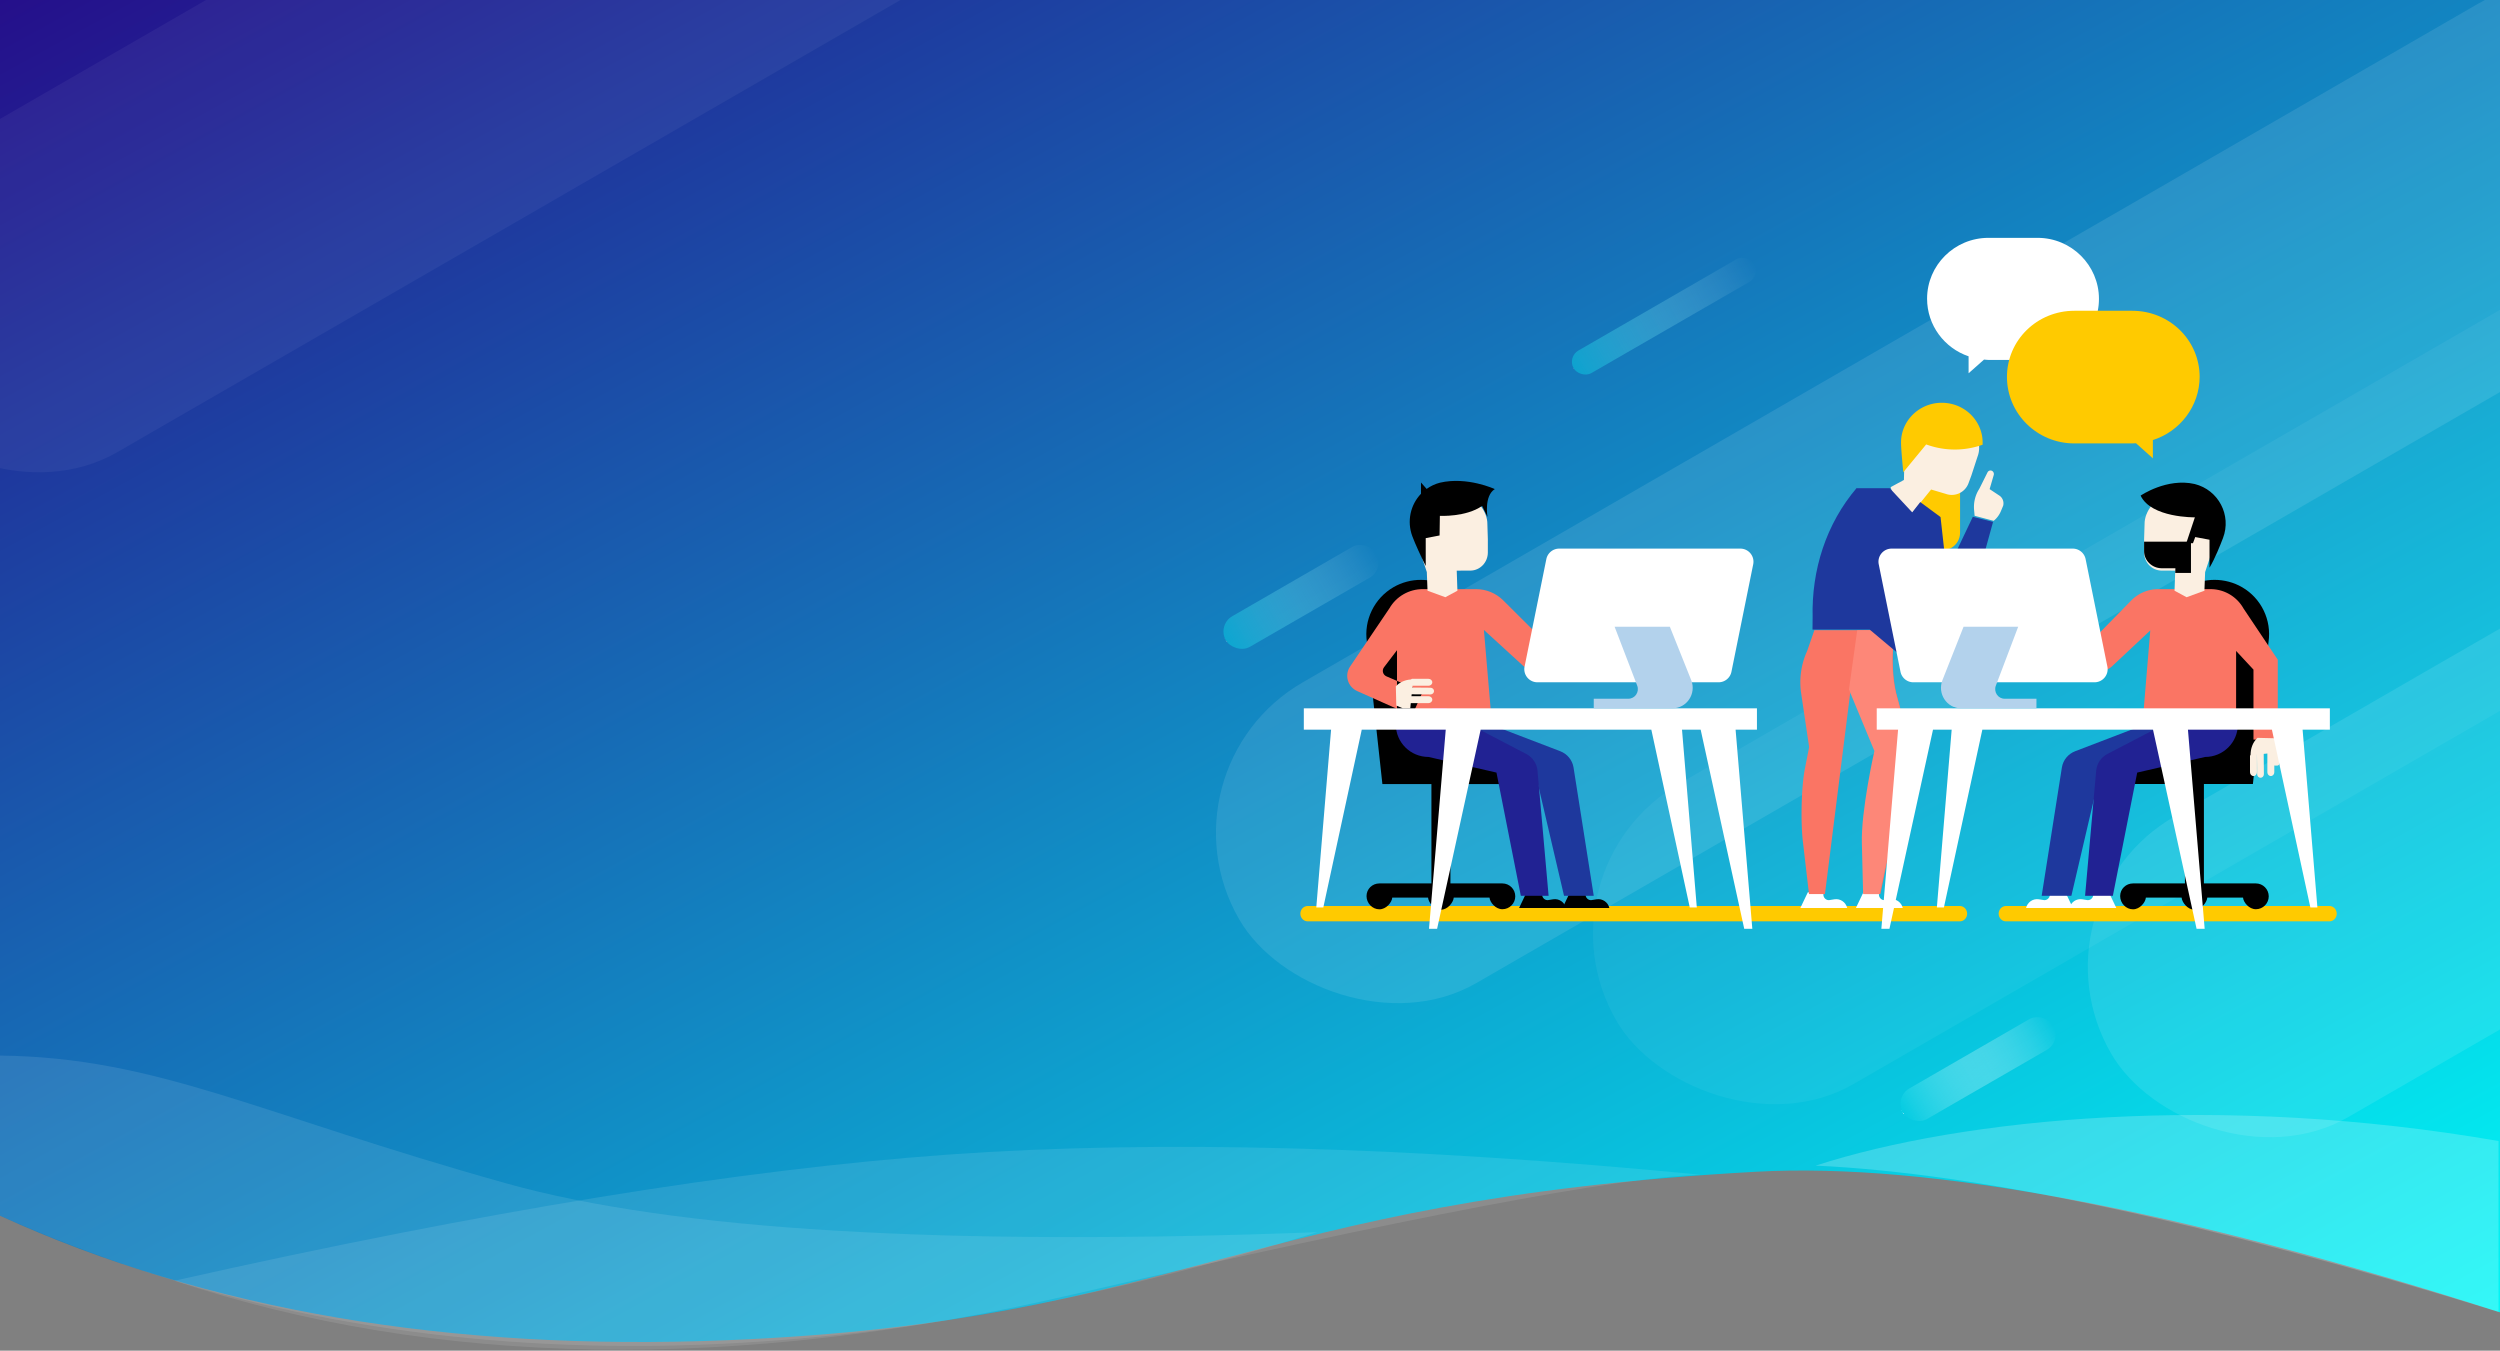 <svg xmlns="http://www.w3.org/2000/svg" width="1440" height="778" viewBox="0 0 1440 778">
    <rect x="0" y="0" width="1440" height="778" fill="#808080" stroke="none"/>
    <defs>
        <linearGradient id="a" x1="0%" y1="0%" y2="98.529%">
            <stop offset="0%" stop-color="#250E8A"/>
            <stop offset="100%" stop-color="#00F9F7"/>
        </linearGradient>
        <linearGradient id="b" x1="100%" x2="0%" y1="50%" y2="50%">
            <stop offset="0%" stop-color="#FFF" stop-opacity="0"/>
            <stop offset="100%" stop-color="#06CCE2"/>
            <stop offset="100%" stop-color="#FFF"/>
        </linearGradient>
    </defs>
    <g fill="none" fill-rule="evenodd">
        <path fill="url(#a)" d="M119 354h1440v755.92c-185.89-59.505-328.706-86.505-428.445-80.997-297.43 16.422-330.423 86.32-592.32 97.019-160.459 6.554-300.204-17.342-419.235-71.69V354z" transform="translate(-119 -354)"/>
        <g transform="translate(-119 -354)">
            <rect width="982.437" height="200" x="767" y="538" fill="#FFF" opacity=".1" rx="100" transform="rotate(-30 1258.219 638)"/>
            <rect width="120" height="15" x="1017.391" y="528.636" fill="url(#b)" opacity=".5" rx="7.5" transform="rotate(-30 1077.39 536.136)"/>
            <rect width="100" height="20.358" x="818.391" y="687.636" fill="url(#b)" opacity=".5" rx="10.179" transform="rotate(-30 868.39 697.815)"/>
            <rect width="100" height="20.358" x="1208.391" y="959.636" fill="url(#b)" rx="10.179" transform="rotate(-30 1258.39 969.815)"/>
            <rect width="982.437" height="200" x="-15.811" y="232.212" fill="#FFF" opacity=".05" rx="100" transform="rotate(-30 475.408 332.212)"/>
            <rect width="982.437" height="200" x="1269.189" y="615.212" fill="#FFF" opacity=".1" rx="100" transform="rotate(-30 1760.408 715.212)"/>
            <rect width="982.437" height="200" x="984.189" y="596.212" fill="#FFF" opacity=".05" rx="100" transform="rotate(-30 1475.408 696.212)"/>
        </g>
        <g fill="#FFF">
            <path d="M0 608c90.691 1.14 147.852 33.438 291.79 73.684 95.96 26.83 251.592 36.186 466.899 28.066C469.144 800.172 216.247 796.99 0 700.207" opacity=".1"/>
            <path d="M100.463 737.703c177.495-39.93 326.298-64.166 446.41-72.707 120.11-8.54 264.443-4.649 432.996 11.676-47.952 1.289-168.775 24.311-362.468 69.066s-366.005 42.077-516.938-8.035z" opacity=".1"/>
            <path d="M1045.79 671.398c84.91-27.52 233.3-41.968 393.364-14.16v98.418c-167.983-51.846-299.105-79.932-393.364-84.258z" opacity=".2"/>
        </g>
        <path fill="#FFCA00" d="M1128.849 530.703H753.228c-2.335 0-4.228-1.982-4.228-4.424 0-2.443 1.893-4.423 4.228-4.423h375.62c2.335 0 4.229 1.98 4.229 4.423 0 2.442-1.894 4.424-4.228 4.424M1341.736 530.703h-186.294c-2.332 0-4.224-1.982-4.224-4.424 0-2.443 1.892-4.423 4.224-4.423h186.294c2.333 0 4.223 1.98 4.223 4.423 0 2.442-1.89 4.424-4.223 4.424"/>
        <path fill="#FFF" d="M1173.67 137h-28.338c-19.514 0-35.332 15.75-35.332 35.056 0 15.35 10.003 28.48 23.91 33.179V215l8.895-7.886c.835.057 1.675.198 2.527.198h28.338c19.51 0 35.33-15.85 35.33-35.156 0-19.306-15.82-35.156-35.33-35.156"/>
        <path fill="#FFCA00" d="M1104 274.506L1114.784 256l14.216 6.324v44.551c0 3.484-1.825 6.725-4.831 8.572-6.845 4.209-20.169-.633-20.169-8.572v-32.369z"/>
        <path fill="#FFF" d="M1041.29 514l-4.29 9h27c-.827-3.363-4.007-5.531-7.343-5.008l-3.238.509c-2.256 0-3.787-2.36-2.92-4.501h-9.208zM1073.292 514l-4.292 9h27c-.827-3.363-4.006-5.531-7.344-5.008l-3.236.509c-2.255 0-3.786-2.36-2.92-4.501h-9.208z"/>
        <path fill="#FBEFE1" d="M1139.098 262.893c2.581-6.628-.45-16.626-8.174-22.09a20.719 20.719 0 0 0-24.677.556l-1.189.924a20.665 20.665 0 0 0-7.95 15.065l-.446 19.108-7.662 4.148 6.483 22.396 6.481-8.244 10.354-12.795 8.484 2.525c5.287 1.869 11.102-.858 13.05-6.113l.03-.083 1.624-4.379 3.592-11.018z"/>
        <path fill="#FFCA00" d="M1141.143 256.446l.824-.278c.657-12.152-8.508-22.694-20.891-24.027-14-1.506-26.227 9.263-26.075 23.021.05 4.57 1.307 16.838 1.307 16.838l13.157-15.997 1.451.485a47.554 47.554 0 0 0 30.227-.042"/>
        <path fill="#FA7564" d="M1041.984 515l-3.45-29.622c-1.404-10.924-1.038-31.793 1.083-42.6l2.445-12.47-4.59-30.895a43.57 43.57 0 0 1 3.487-24.547l4.113-11.866h46.762l-.404 2.269c-1.825 10.256-1.563 23.662.77 33.814l7.07 26.737c.93 3.509.972 7.192.125 10.722L1083.076 515h-9.182l-.69-28.905c-.617-18.945 7.01-53.52 7.01-53.52l-14.25-35.368L1051.168 515h-9.183z"/>
        <path fill="#FD8778" d="M1069.766 363h21.836l-.415 2.269c-1.876 10.256-1.607 23.662.792 33.814l7.27 26.737c.956 3.509 1 7.192.129 10.722L1082.597 515h-9.443l-.71-28.907c-.634-18.943 7.21-53.519 7.21-53.519L1065 397.207l4.766-34.207z"/>
        <path fill="#1E389D" d="M1136.351 297.677l-15.09 31.73-3.51-31.593-11.685-8.62-4.624 5.93-12.942-13.904h-18.992V281c-17.668 20.729-26.109 47.288-25.437 74.594l-.071 7.042h32.934L1101.166 383l8.976-7.992-15.507-23.208 6.807-18.048 6.73-8.589 9.923 28.13 16.336-3.434L1148 300.608l-11.649-2.931z"/>
        <path fill="#FBEFE1" d="M1148.364 300a14.4 14.4 0 0 0 4.18-5.636l1.303-3.133c.532-2.217-.352-4.542-2.193-5.761l-5.63-3.736 2.359-8.093c.346-1.19-.39-2.427-1.562-2.617-.824-.134-1.635.297-2.02 1.072l-4.64 9.308-.458.762a18.92 18.92 0 0 0-2.066 4.916 19.394 19.394 0 0 0-.558 6.681l.304 3.33 10.98 2.907z"/>
        <path fill="#000" d="M1299.377 508.849h-29.926v-57.246h28.218l9.002-81.864c1.842-12.584-4.168-25.08-15.184-31.484-9.773-5.681-22.193-5.681-31.939.049l-16.063 9.222v80.759L1221 451.603h37.518v57.246h-29.894c-4.095 0-7.414 3.206-7.414 7.29 0 4.083 3.319 7.627 7.414 7.627 3.951 0 7.172-4.013 7.392-6.74h20.591c.22 2.727 3.442 6.974 7.393 6.974 3.953 0 7.173-4.247 7.392-6.973h20.593c.22 2.726 3.44 6.685 7.392 6.685 4.095 0 7.414-3.347 7.414-7.43 0-4.084-3.32-7.433-7.414-7.433"/>
        <path fill="#FFF" d="M1214.71 514l4.29 9h-27c.827-3.363 4.006-5.531 7.343-5.008l3.238.509c2.255 0 3.785-2.36 2.92-4.501h9.208z"/>
        <path fill="#FFF" d="M1189.708 514l4.292 9h-27c.829-3.363 4.006-5.531 7.344-5.008l3.236.509c2.255 0 3.786-2.36 2.92-4.501h9.208z"/>
        <path fill="#1E389D" d="M1193.113 516l15.232-65.242 29.37-14.751h17.824L1270 414l-36.32 4-38.397 14.709c-4.014 1.537-6.912 5.057-7.626 9.263L1176 516h17.113z"/>
        <path fill="#212293" d="M1244.547 418.304l-30.671 15.972c-3.646 1.9-6.079 5.49-6.469 9.552L1201 516h16l14.035-70.993 39.106-9c10.415 0 18.859-8.36 18.859-18.672V414l-44.453 4.304z"/>
        <path fill="#FA7564" d="M1243.126 339.344h30.155c7.862 0 15.114 4.258 18.992 11.15L1312 379.984V426h-14v-40.306l-10-10.748v42.993H1234l4.565-54.81-21.656 20.299c-4.718 4.852-12.766 3.634-15.86-2.4l-19.05-37.13 9.503-5.898 16.83 27.541 19.256-19.653a21.75 21.75 0 0 1 15.537-6.544"/>
        <path fill="#FBEFE1" d="M1235.272 301.904c-.116-7.23 6.132-15.697 15.173-18.186 8.719-2.4 17.94 1.35 22.697 9.229l.784 1.3c3.1 5.132 3.9 11.388 2.197 17.169l-5.97 18.104-.414 10.733-10.262 3.747-6.949-3.747.395-11.563-7.918-.023c-5.548-.08-10.002-4.73-10.002-10.429v-.09l-.003-7.675.272-8.57z"/>
        <path fill="#000" d="M1262 330v-18h-27l.001 5.363v.086c0 5.39 4.481 9.791 10.062 9.867l7.965.022-.097 2.662H1262z"/>
        <path fill="#000" d="M1264.245 297.988s-25.169.39-31.245-12.52c0 0 15.07-10.358 31.137-6.677 13.69 3.41 21.345 17.973 16.307 31.113-1.674 4.365-4.555 11.69-7.77 17.096v-16.112l-8.223-1.541-1.309 3.544h-3.86l4.963-14.903z"/>
        <path fill="#FBEFE1" d="M1298 447c-1.106 0-2-.981-2-2.191v-9.605l4-3.204v12.809c0 1.21-.896 2.191-2 2.191M1302.063 448c-1.062 0-1.926-.91-1.937-2.04L1300 432h3.874l.126 13.92c.01 1.145-.859 2.08-1.937 2.08M1308 447c-1.105 0-2-.981-2-2.191V432h4v12.809c0 1.21-.895 2.191-2 2.191"/>
        <path fill="#FBEFE1" d="M1311.645 441h-1.29c-.75 0-1.355-.67-1.355-1.496V432h4v7.504c0 .827-.606 1.496-1.355 1.496"/>
        <path fill="#FBEFE1" d="M1313 433.308v-4.28l-1.603-3.75-11.068-.278-.177.17c-2.646 2.528-3.835 6.063-3.835 9.799L1296 435l17-1.692z"/>
        <path fill="#FFF" d="M1342 408h-261v12.29h12.296L1083.66 535h4.658l25.094-114.71h10.749l-8.527 102.42h4.053l22.145-102.42h98.303L1265.23 535h4.66l-9.634-114.71h48.371l22.146 102.42h4.053l-8.527-102.42H1342z"/>
        <path fill="#000" d="M865.37 508.852h-29.925V451.62H873l-22.507-23.313v-80.74l-16.08-9.25c-9.754-5.728-22.021-5.758-31.804-.078-11.028 6.403-17.126 18.955-15.283 31.535l8.929 81.846H824.5v57.232h-29.956c-4.099 0-7.422 3.205-7.422 7.288s3.323 7.626 7.422 7.626c3.956 0 7.179-4.012 7.4-6.737h20.612c.22 2.725 3.445 6.971 7.4 6.971 3.956 0 7.18-4.246 7.4-6.971h20.614c.219 2.725 3.443 6.683 7.4 6.683 4.098 0 7.421-3.346 7.421-7.429 0-4.082-3.323-7.43-7.421-7.43M879.292 514L875 523h27c-.827-3.363-4.007-5.531-7.344-5.008l-3.236.509c-2.257 0-3.787-2.36-2.92-4.501h-9.208z"/>
        <path fill="#000" d="M904.292 514L900 523h27c-.827-3.363-4.007-5.531-7.344-5.008l-3.236.509c-2.257 0-3.787-2.36-2.92-4.501h-9.208z"/>
        <path fill="#1E389D" d="M900.888 516l-15.233-65.242-29.37-14.751H838.46L824 414l36.32 4 38.398 14.709c4.013 1.537 6.911 5.057 7.626 9.263L918 516h-17.112z"/>
        <path fill="#212293" d="M848.454 418.304l30.67 15.972c3.647 1.9 6.08 5.49 6.469 9.552L892 516h-16l-14.034-70.993-39.108-9c-10.415 0-18.858-8.36-18.858-18.672V414l44.454 4.304z"/>
        <path fill="#FA7564" d="M850.108 339.328h-30.534c-7.96 0-15.305 4.208-19.23 11.018l-22.701 33.596c-3.345 4.951-1.389 11.67 4.115 14.127l31.608 14.112 6.05-13.639-20.816-8.962c-2.072-.893-2.76-3.452-1.404-5.235l7.474-9.833V417h54.677l-4.622-54.165 21.927 20.059c4.777 4.796 12.926 3.592 16.06-2.372L912 343.829 902.378 338l-17.041 27.218-19.498-19.423c-4.154-4.138-9.819-6.467-15.731-6.467"/>
        <path fill="#FBEFE1" d="M856.727 301.904c.115-7.23-6.13-15.697-15.173-18.186-8.72-2.4-17.939 1.35-22.696 9.229l-.785 1.3c-3.099 5.132-3.899 11.388-2.196 17.169l5.97 18.104.412 10.733L832.521 344l6.95-3.747-.394-11.563 7.918-.023c5.546-.08 10.002-4.73 10.002-10.429v-.09l.003-7.675-.273-8.57z"/>
        <path fill="#000" d="M861 281.711s-15.838-7.351-31.57-3.688c-2.86.724-5.433 1.978-7.692 3.592l-3.241-3.694v6.483c-6.01 6.267-8.294 15.742-4.96 24.582 1.64 4.344 4.96 11.635 7.68 17.014v-16.034l7.978-1.535.166-11.303s15 .812 24.345-5.727l3.078 6.326s-2.074-12.053 4.216-16.016"/>
        <path fill="#FBEFE1" d="M825 393c0-1.104-.981-2-2.191-2h-9.605L810 395h12.809c1.21 0 2.191-.896 2.191-2M826 398.063c0-1.062-.91-1.926-2.04-1.937L810 396v3.874l13.921.126c1.144.01 2.079-.859 2.079-1.937M825 403c0-1.105-.981-2-2.191-2H810v4h12.809c1.21 0 2.191-.895 2.191-2"/>
        <path fill="#FF63BE" d="M834 410.645v-1.29c0-.75-.67-1.355-1.495-1.355H825v4h7.505c.825 0 1.495-.606 1.495-1.355"/>
        <path fill="#FBEFE1" d="M812.307 408h-4.28l-3.75-1.603L804 395.33l.17-.177c2.528-2.646 6.062-3.835 9.799-3.835L814 391l-1.693 17z"/>
        <path fill="#FFF" d="M1012 408H751v12.29h15.702l-8.527 102.42h4.053l22.144-102.42h48.374L823.111 535h4.66l25.093-114.71h98.304l22.144 102.42h4.053l-8.527-102.42h10.749L1004.68 535h4.66l-9.636-114.71H1012zM885.571 393h104.318a7.562 7.562 0 0 0 7.42-6.05l12.54-61.917c.944-4.67-2.639-9.033-7.421-9.033H898.11a7.563 7.563 0 0 0-7.42 6.05l-12.538 61.918c-.946 4.67 2.637 9.032 7.419 9.032"/>
        <path fill="#B3D2EC" d="M961.834 361h-31.821l13.02 33.94c1.392 3.624-1.252 7.53-5.096 7.53H918V408h45.304c8.287 0 13.94-8.483 10.83-16.254L961.835 361z"/>
        <path fill="#FFCA00" d="M1228.155 179h-33.31c-21.454 0-38.845 16.912-38.845 38.16v-.111c0 21.25 17.391 38.363 38.845 38.363h33.31c.73 0 1.455-.07 2.175-.11l9.722 8.698v-10.526c15.632-4.977 26.948-19.492 26.948-36.628v.314c0-21.248-17.393-38.16-38.845-38.16"/>
        <path fill="#FFF" d="M1206.429 393h-104.318a7.563 7.563 0 0 1-7.42-6.05l-12.54-61.917c-.944-4.67 2.639-9.033 7.42-9.033h104.32a7.562 7.562 0 0 1 7.419 6.05l12.538 61.918c.946 4.67-2.637 9.032-7.419 9.032"/>
        <path fill="#B3D2EC" d="M1131.016 361h31.459l-12.873 33.94c-1.375 3.624 1.239 7.53 5.039 7.53H1173V408h-43.438c-8.192 0-13.78-8.483-10.707-16.254l12.16-30.746z"/>
    </g>
</svg>
